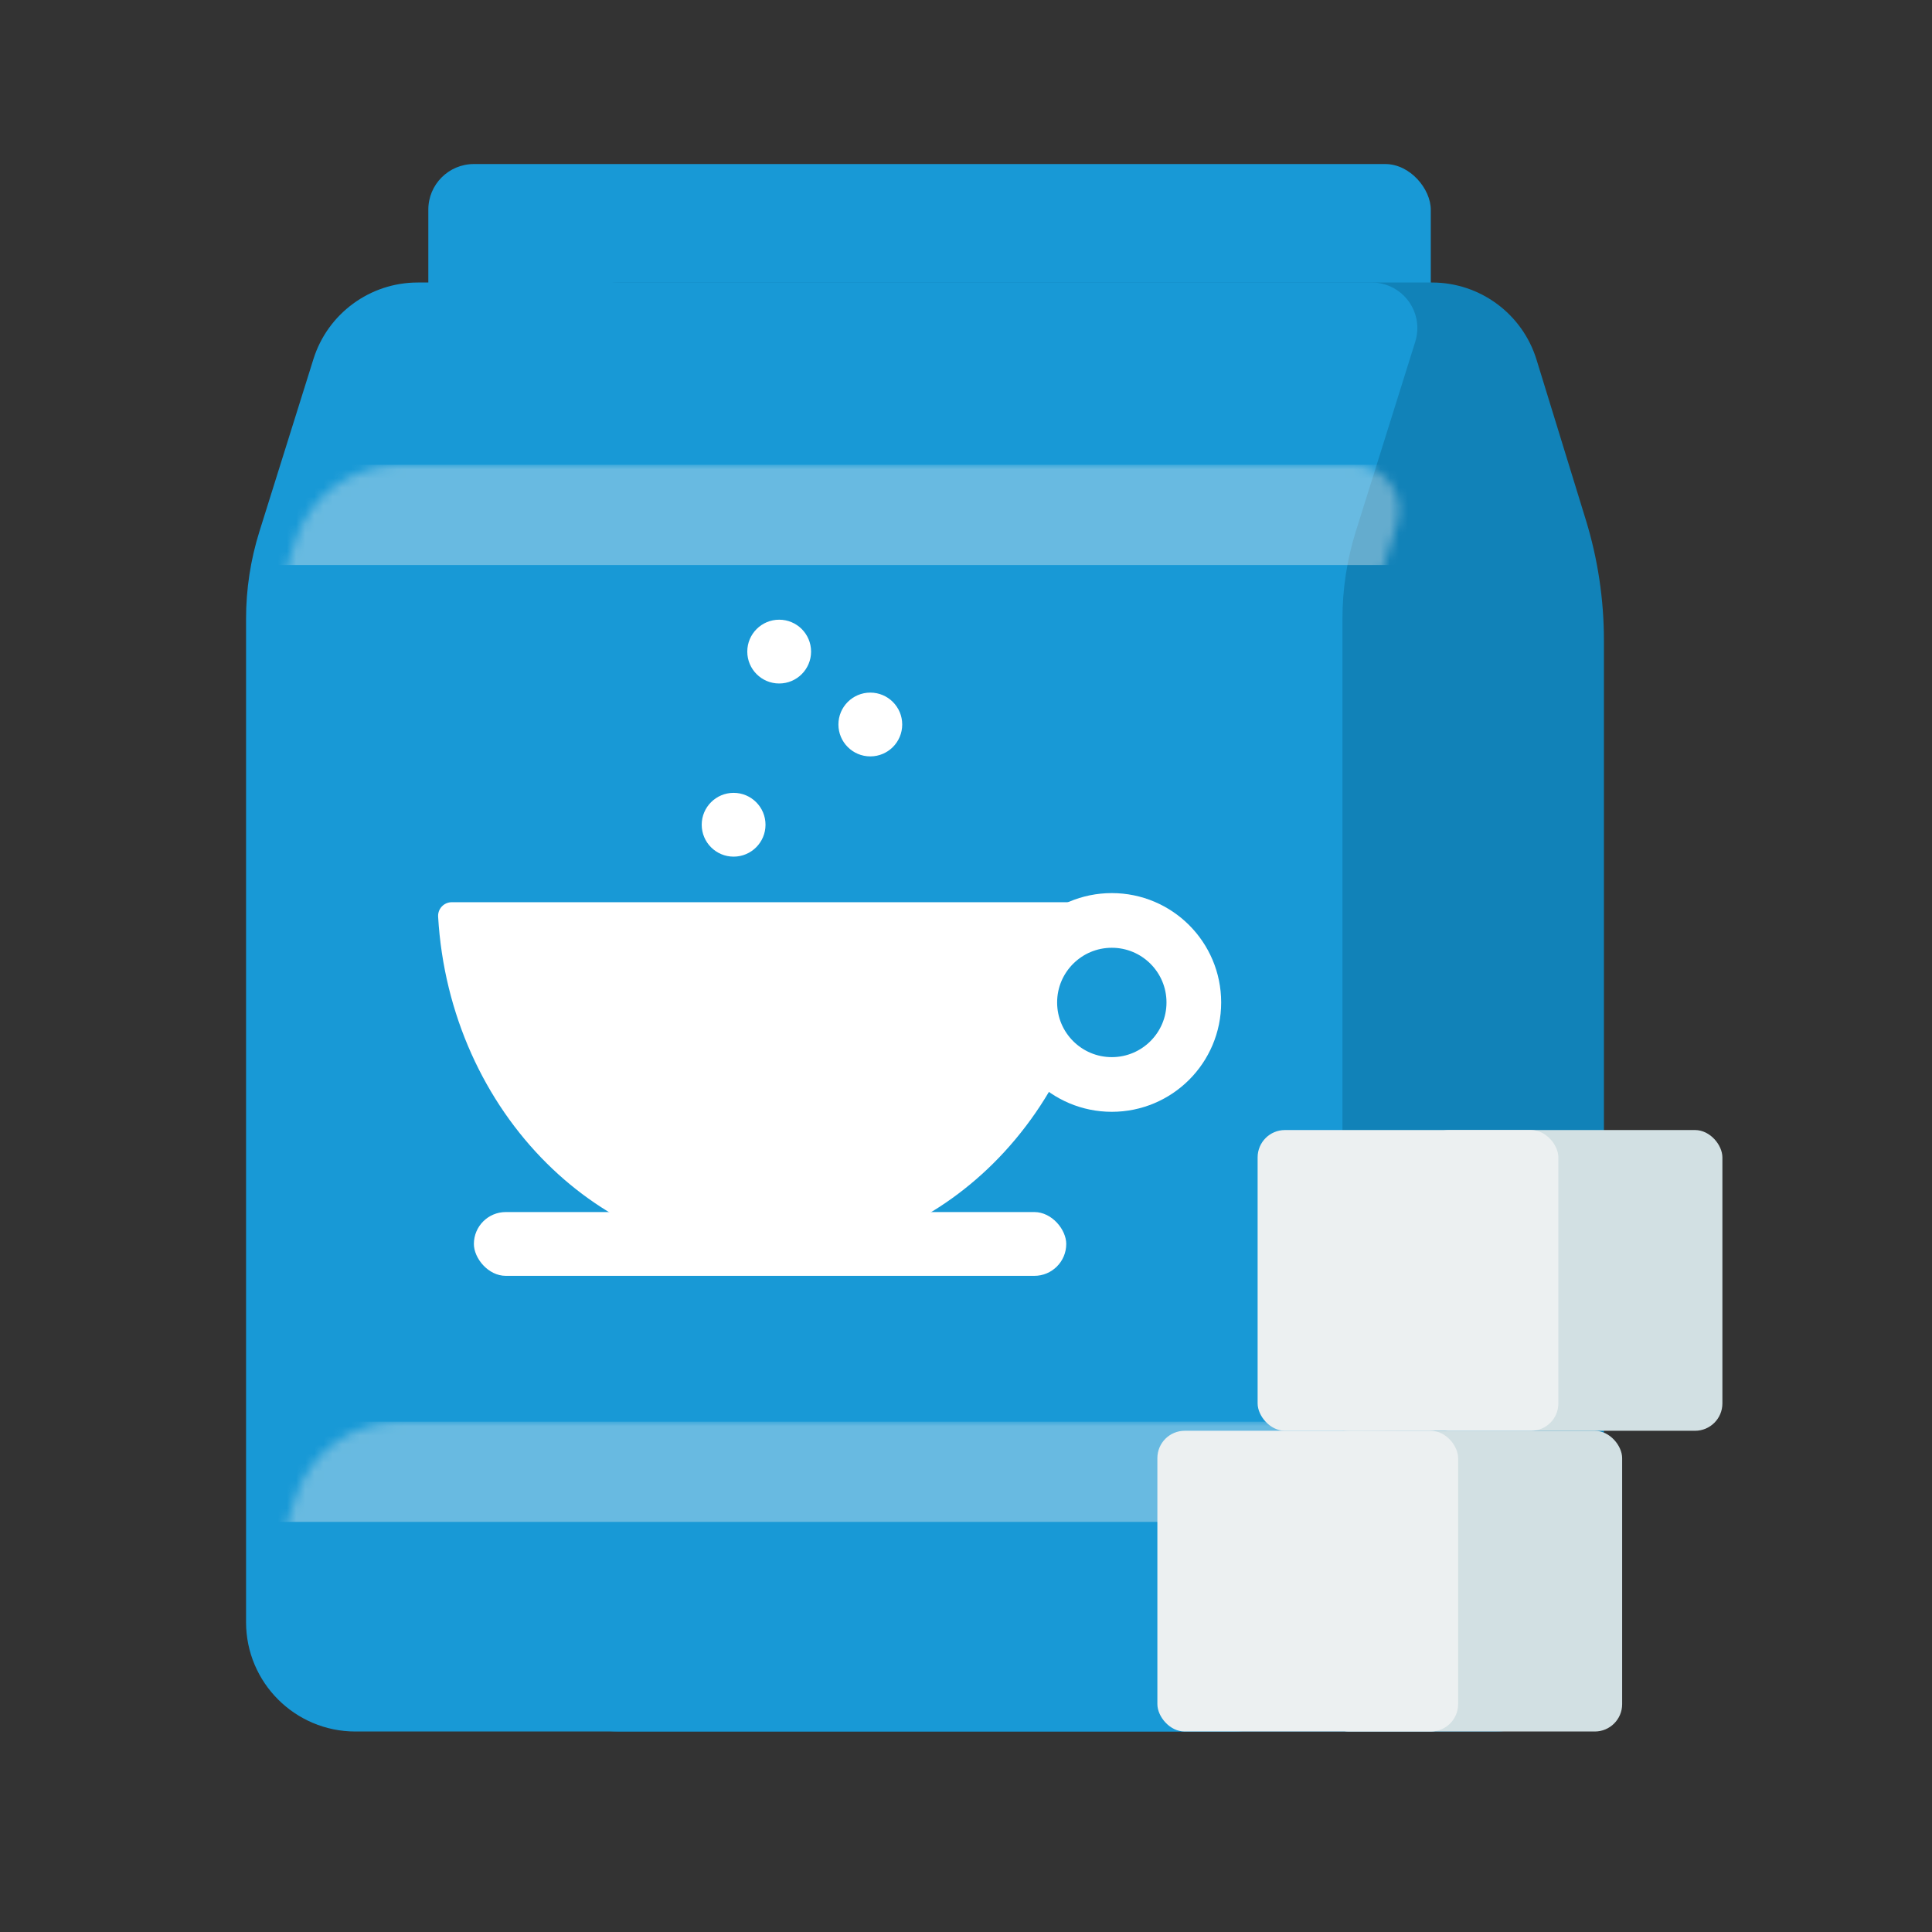<?xml version="1.0" encoding="UTF-8"?><svg width="212px" height="212px" viewBox="0 0 212 212" version="1.1" xmlns="http://www.w3.org/2000/svg" xmlns:xlink="http://www.w3.org/1999/xlink"><rect x="0" y="0" width="212" height="212" fill="#333333" stroke="none"/><title>sugar</title><desc>Created with Sketch.</desc><defs><path d="M18.841,0 L123.527,0 C126.289,-1.02772279e-14 128.527,2.239 128.527,5 C128.527,5.507 128.45,6.011 128.299,6.495 L121.772,27.327 C120.801,30.424 120.308,33.65 120.308,36.895 L120.308,147 C120.308,153.627 114.935,159 108.308,159 L12,159 C5.373,159 2.58798134e-15,153.627 0,147 L0,36.895 C3.51297525e-14,33.65 0.494,30.424 1.464,27.327 L7.39,8.412 C8.958,3.407 13.596,6.29262493e-15 18.841,0 Z" id="path-1"/></defs><g id="sugar" stroke="none" stroke-width="1" fill="none" fill-rule="evenodd"><rect id="Rectangle" fill="#1899D6" x="47" y="18" width="110" height="18" rx="5"/><path d="M68,31 L157.137,31 C162.405,31 167.057,34.436 168.606,39.471 L174.01,57.033 C175.329,61.32 176,65.781 176,70.267 L176,178 C176,184.627 170.627,190 164,190 L68,190 C61.373,190 56,184.627 56,178 L56,43 C56,36.373 61.373,31 68,31 Z" id="Rectangle-Copy" fill="#1182B8"/><g id="Rectangle" transform="translate(27, 31)"><mask id="mask-2" fill="white"><use xlink:href="#path-1"/></mask><use id="Mask" fill="#1899D6" xlink:href="#path-1"/><rect fill="#ECF0F1" opacity="0.616" mask="url(#mask-2)" x="-2" y="20" width="139" height="11"/><rect fill="#ECF0F1" opacity="0.616" mask="url(#mask-2)" x="-2" y="125" width="139" height="11"/></g><path d="M119.427,100.5 L49.573,100.5 C50.177,110.862 54.505,120.099 61.082,126.616 C67.293,132.769 75.504,136.5 84.5,136.5 C93.496,136.5 101.707,132.769 107.918,126.616 C114.495,120.099 118.823,110.862 119.427,100.5 Z" id="Combined-Shape" stroke="#FFFFFF" stroke-width="3" fill="#FFFFFF" stroke-linecap="round" stroke-linejoin="round"/><circle id="Oval" fill="#FFFFFF" cx="85.5" cy="71.5" r="3.5"/><circle id="Oval" fill="#FFFFFF" cx="95.5" cy="79.5" r="3.5"/><rect id="Rectangle" fill="#D2E0E3" x="145" y="157" width="33" height="33" rx="3"/><circle id="Oval" fill="#FFFFFF" cx="80.5" cy="90.5" r="3.5"/><rect id="Rectangle" fill="#FFFFFF" x="52" y="133" width="65" height="7" rx="3.5"/><rect id="Rectangle" fill="#ECF0F1" x="127" y="157" width="33" height="33" rx="3"/><rect id="Rectangle" fill="#D2E0E3" x="156" y="124" width="33" height="33" rx="3"/><rect id="Rectangle" fill="#ECF0F1" x="138" y="124" width="33" height="33" rx="3"/><circle id="Oval" stroke="#FFFFFF" stroke-width="6" fill="#1899D6" cx="122" cy="110" r="9"/></g></svg>